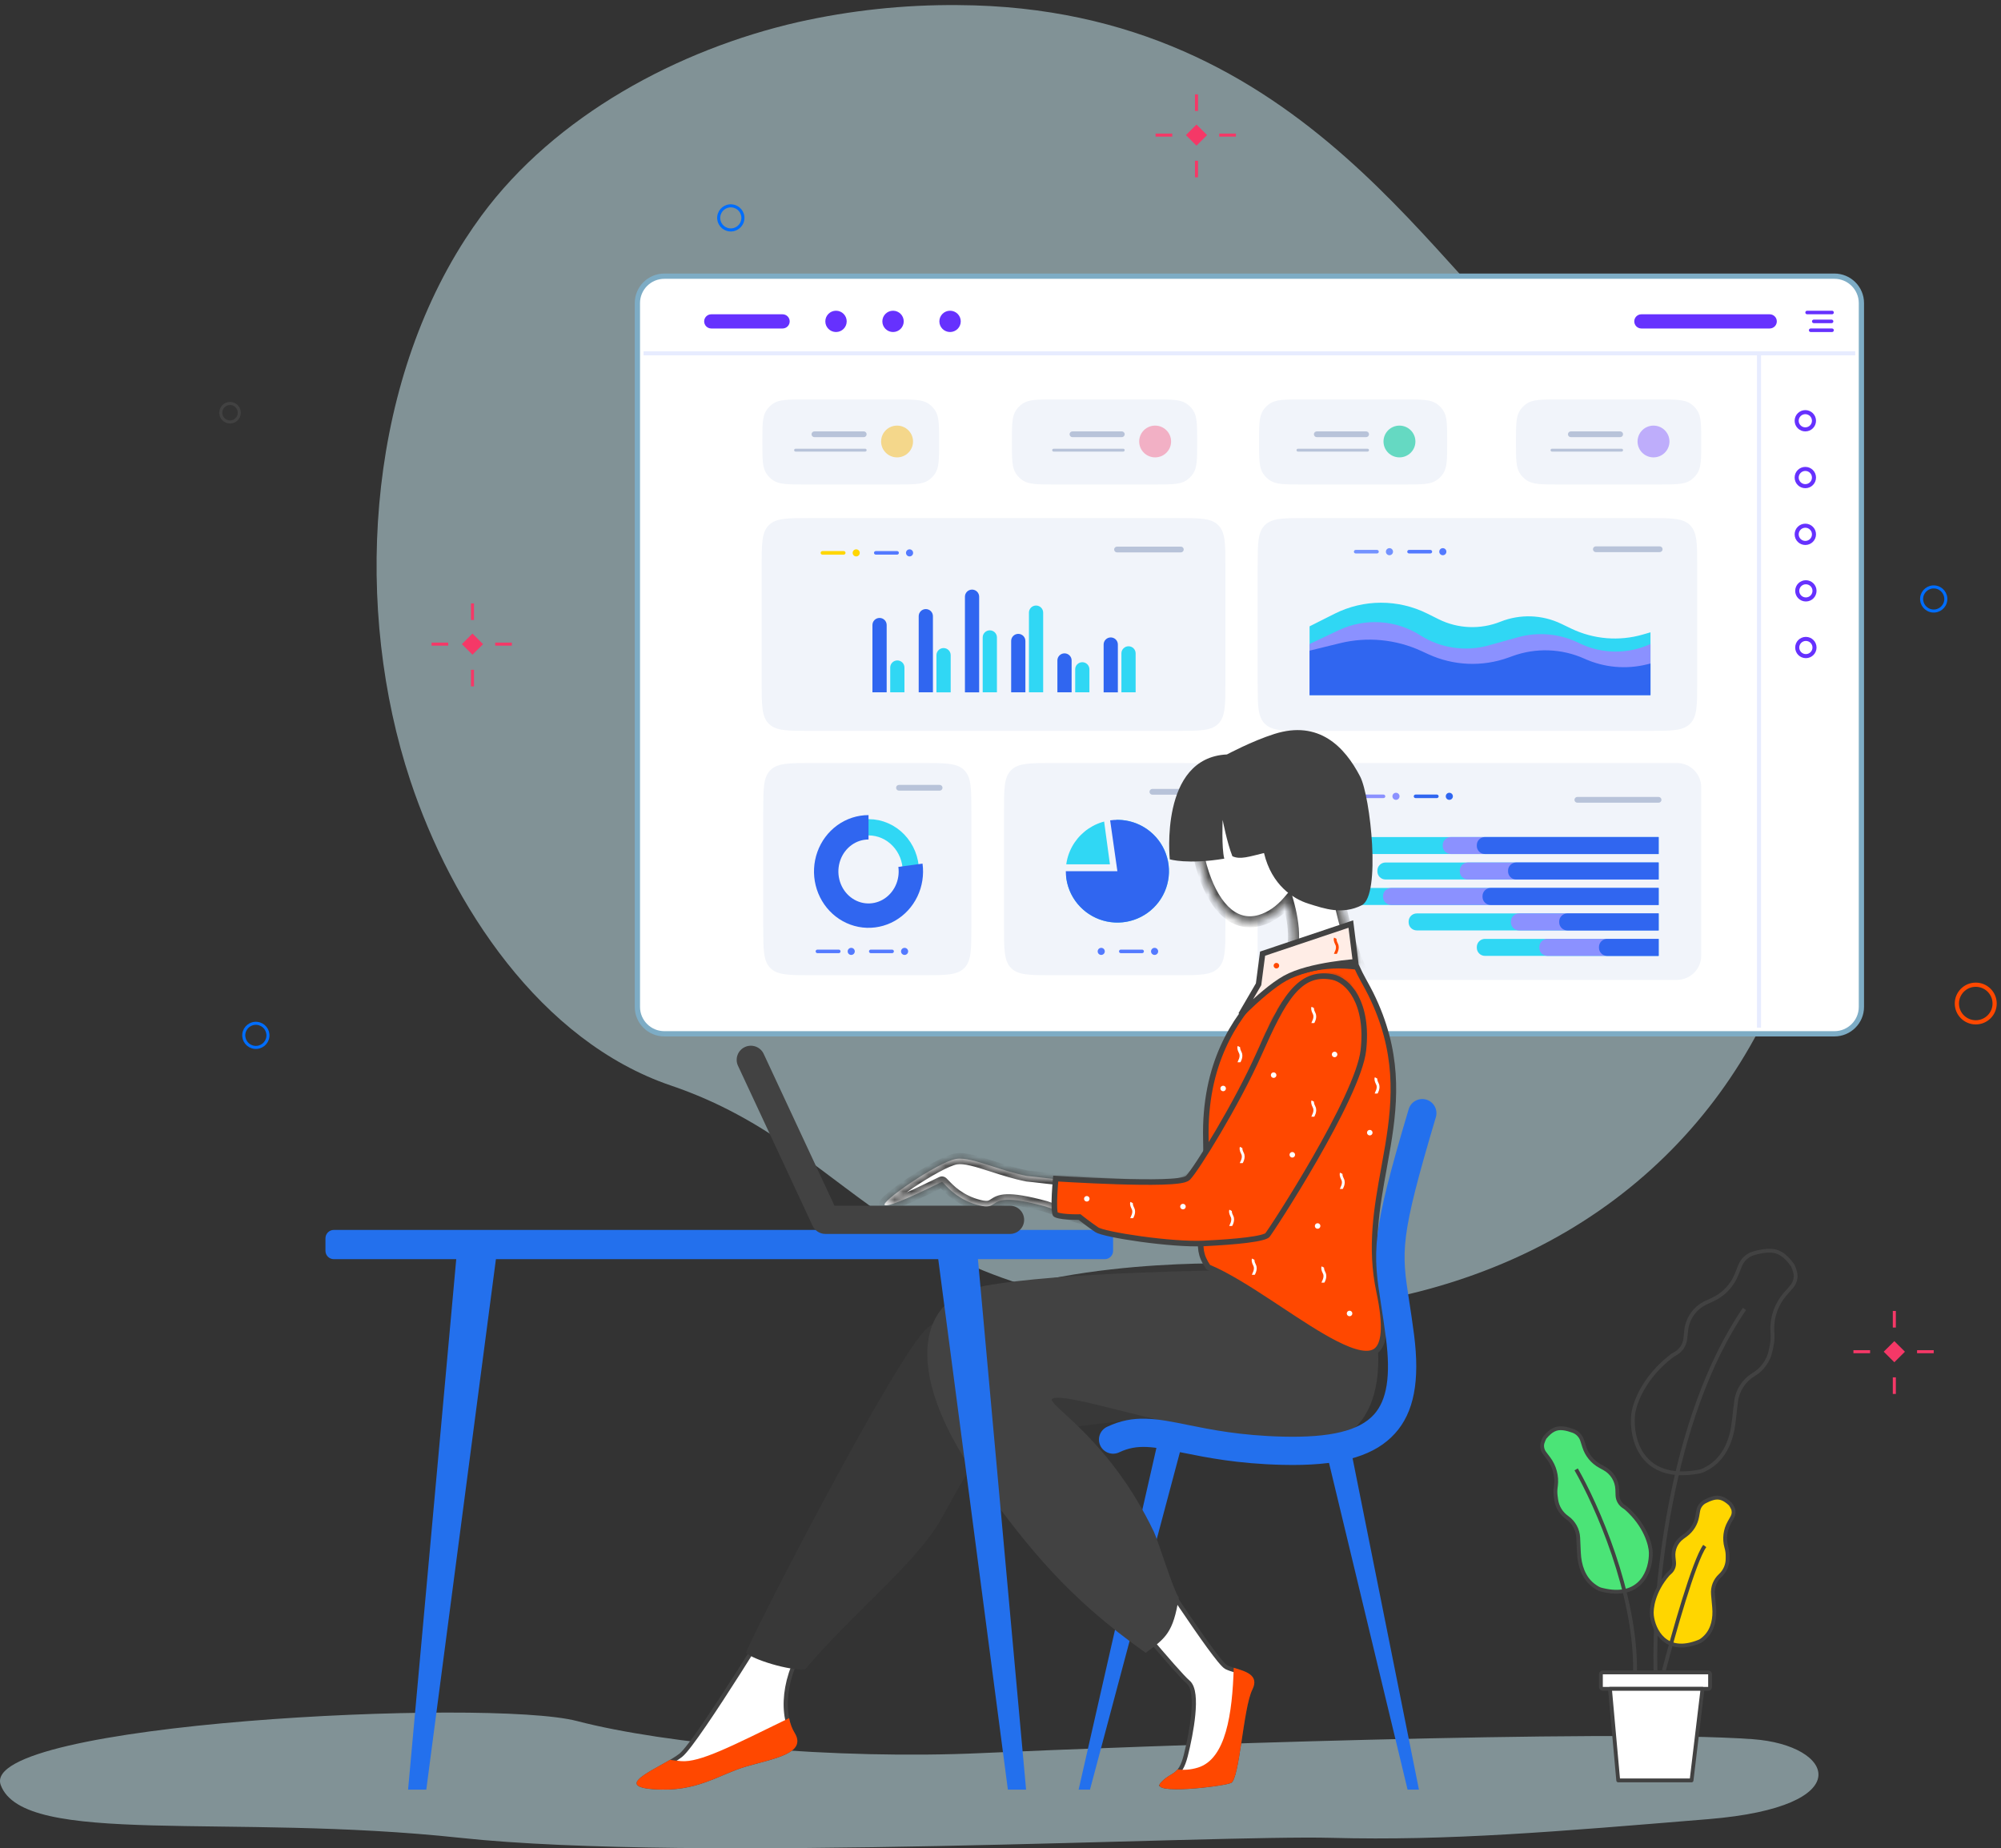 <svg width="236" height="218" viewBox="0 0 236 218" fill="none" xmlns="http://www.w3.org/2000/svg">
<rect x="0" y="0" width="236" height="218" fill="#333333" stroke="none"/>
<g clip-path="url(#clip0_2502_26369)">
<path opacity="0.5" d="M48.386 92.043C53.246 106.717 63.718 122.799 79.133 128.038C102.42 135.949 104.499 154.992 146.765 154.841C152.935 154.851 159.089 154.193 165.116 152.878C168.063 152.225 170.966 151.387 173.806 150.366C198.844 141.371 212.551 119.979 214.514 97.119C217.094 67.055 196.548 51.885 183.172 42.94C169.796 33.995 154.521 0.798 112.969 0.601C106.626 0.547 100.298 1.221 94.11 2.61C80.002 5.839 65.483 13.614 56.762 25.466C56.111 26.356 55.483 27.267 54.878 28.2C43.101 46.438 41.757 72.035 48.386 92.043Z" fill="#D1F2FA"/>
<path d="M216.349 32.574C218.109 32.574 219.536 33.995 219.536 35.748V118.763C219.536 120.515 218.109 121.936 216.349 121.936H78.36C76.6 121.936 75.174 120.515 75.174 118.763V35.748C75.174 33.995 76.6 32.574 78.36 32.574H216.349Z" fill="white" stroke="#7DACC5" stroke-width="0.62"/>
<path d="M211.967 69.691C211.967 69.13 212.423 68.676 212.986 68.676C213.549 68.676 214.005 69.13 214.005 69.691C214.005 70.251 213.549 70.705 212.986 70.705C212.423 70.705 211.967 70.251 211.967 69.691Z" fill="white" stroke="#6631FE" stroke-width="0.479"/>
<path d="M211.967 76.374C211.967 75.814 212.423 75.359 212.986 75.359C213.549 75.359 214.005 75.814 214.005 76.374C214.005 76.934 213.549 77.389 212.986 77.389C212.423 77.389 211.967 76.934 211.967 76.374Z" fill="white" stroke="#6631FE" stroke-width="0.479"/>
<path d="M156.872 112.741L156.872 99.371L188.964 99.371L188.964 112.741L156.872 112.741Z" fill="white"/>
<path d="M133.59 111.906L133.59 99.789L146.804 99.789L146.804 111.906L133.59 111.906Z" fill="white"/>
<path d="M111.775 84.329L111.775 70.959L143.868 70.959L143.868 84.329L111.775 84.329Z" fill="white"/>
<path d="M174.701 110.234C174.238 110.234 173.862 110.609 173.862 111.07C173.862 111.532 174.238 111.906 174.701 111.906H188.964V110.234H174.701Z" fill="#2E5CFF"/>
<path d="M179.733 110.234C179.27 110.234 178.895 110.609 178.895 111.07C178.895 111.532 179.27 111.906 179.733 111.906H188.962V110.234H179.733Z" fill="#FFD600"/>
<path d="M184.77 110.234C184.306 110.234 183.931 110.609 183.931 111.07C183.931 111.532 184.306 111.906 184.77 111.906H188.965V110.234H184.77Z" fill="#FF4800"/>
<path d="M168.828 107.727C168.364 107.727 167.988 108.1 167.988 108.562C167.988 109.024 168.364 109.397 168.828 109.397H188.964V107.727H168.828Z" fill="#2E5CFF"/>
<path d="M177.636 107.727C177.173 107.727 176.797 108.1 176.797 108.562C176.797 109.024 177.173 109.397 177.636 109.397H188.963V107.727H177.636Z" fill="#FFD600"/>
<path d="M181.413 107.727C180.95 107.727 180.574 108.1 180.574 108.562C180.574 109.024 180.95 109.397 181.413 109.397H188.964V107.727H181.413Z" fill="#FF4800"/>
<path d="M163.375 105.221C162.912 105.221 162.536 105.595 162.536 106.057C162.536 106.518 162.912 106.892 163.375 106.892H188.965V105.221H163.375Z" fill="#2E5CFF"/>
<path d="M166.94 105.221C166.477 105.221 166.102 105.595 166.102 106.057C166.102 106.518 166.477 106.892 166.94 106.892H188.964V105.221H166.94Z" fill="#FFD600"/>
<path d="M175.12 105.221C174.657 105.221 174.281 105.595 174.281 106.057C174.281 106.518 174.657 106.892 175.12 106.892H188.964V105.221H175.12Z" fill="#FF4800"/>
<path d="M166.31 102.715C165.846 102.715 165.471 103.089 165.471 103.55C165.471 104.012 165.846 104.386 166.31 104.386H188.962V102.715H166.31Z" fill="#2E5CFF"/>
<path d="M173.023 102.715C172.56 102.715 172.185 103.089 172.185 103.55C172.185 104.012 172.56 104.386 173.023 104.386H188.964V102.715H173.023Z" fill="#FFD600"/>
<path d="M177.009 102.715C176.545 102.715 176.17 103.089 176.17 103.55C176.17 104.012 176.545 104.386 177.009 104.386H188.965V102.715H177.009Z" fill="#FF4800"/>
<path d="M160.855 100.207C160.392 100.207 160.017 100.581 160.017 101.042C160.017 101.504 160.392 101.879 160.855 101.879H188.962V100.207H160.855Z" fill="#2E5CFF"/>
<path d="M171.764 100.207C171.3 100.207 170.925 100.581 170.925 101.042C170.925 101.504 171.3 101.879 171.764 101.879H188.964V100.207H171.764Z" fill="#FFD600"/>
<path d="M174.492 100.207C174.028 100.207 173.652 100.581 173.652 101.042C173.652 101.504 174.028 101.879 174.492 101.879H188.964V100.207H174.492Z" fill="#FF4800"/>
<path d="M213.132 36.65H216.074C216.19 36.65 216.284 36.744 216.284 36.86C216.284 36.975 216.19 37.069 216.074 37.069H213.132C213.016 37.069 212.922 36.975 212.922 36.86C212.922 36.744 213.016 36.65 213.132 36.65Z" fill="#6631FE"/>
<path d="M216.229 37.907C216.229 37.791 216.135 37.697 216.019 37.697H213.917C213.801 37.697 213.707 37.791 213.707 37.907C213.707 38.022 213.801 38.116 213.917 38.116H216.019C216.135 38.116 216.229 38.022 216.229 37.907Z" fill="#6631FE"/>
<path d="M213.552 38.744H216.074C216.19 38.744 216.284 38.838 216.284 38.953C216.284 39.069 216.19 39.163 216.074 39.163H213.552C213.436 39.163 213.342 39.069 213.342 38.953C213.342 38.838 213.436 38.744 213.552 38.744Z" fill="#6631FE"/>
<path d="M193.587 37.07H208.718C209.182 37.07 209.559 37.445 209.559 37.907V37.907C209.559 38.37 209.182 38.745 208.718 38.745H193.587C193.123 38.745 192.747 38.37 192.747 37.907C192.747 37.445 193.123 37.07 193.587 37.07Z" fill="#6631FE"/>
<path d="M110.79 37.906C110.79 37.213 111.354 36.65 112.051 36.65C112.747 36.65 113.312 37.213 113.312 37.906C113.312 38.6 112.747 39.162 112.051 39.162C111.354 39.162 110.79 38.6 110.79 37.906Z" fill="#6631FE"/>
<path d="M212.922 48.611H212.922C213.486 48.611 213.943 49.067 213.943 49.628V49.628C213.943 50.19 213.486 50.645 212.922 50.645H212.922C212.358 50.645 211.901 50.19 211.901 49.628V49.628C211.901 49.067 212.358 48.611 212.922 48.611Z" fill="white" stroke="#6631FE" stroke-width="0.479"/>
<path d="M212.922 55.309H212.922C213.486 55.309 213.943 55.764 213.943 56.326V56.326C213.943 56.887 213.486 57.343 212.922 57.343H212.922C212.358 57.343 211.901 56.887 211.901 56.326V56.326C211.901 55.764 212.358 55.309 212.922 55.309Z" fill="white" stroke="#6631FE" stroke-width="0.479"/>
<path d="M212.922 62.006H212.922C213.486 62.006 213.943 62.461 213.943 63.023V63.023C213.943 63.585 213.486 64.04 212.922 64.04H212.922C212.358 64.04 211.901 63.585 211.901 63.023V63.023C211.901 62.461 212.358 62.006 212.922 62.006Z" fill="white" stroke="#6631FE" stroke-width="0.479"/>
<path d="M104.065 37.906C104.065 37.213 104.63 36.65 105.326 36.65C106.022 36.65 106.587 37.213 106.587 37.906C106.587 38.6 106.022 39.162 105.326 39.162C104.63 39.162 104.065 38.6 104.065 37.906Z" fill="#6631FE"/>
<path d="M97.34 37.906C97.34 37.213 97.904 36.65 98.6 36.65C99.297 36.65 99.861 37.213 99.861 37.906C99.861 38.6 99.297 39.162 98.6 39.162C97.904 39.162 97.34 38.6 97.34 37.906Z" fill="#6631FE"/>
<path d="M83.89 37.07H92.296C92.76 37.07 93.137 37.445 93.137 37.907V37.907C93.137 38.37 92.76 38.745 92.296 38.745H83.89C83.426 38.745 83.05 38.37 83.05 37.907C83.05 37.445 83.426 37.07 83.89 37.07Z" fill="#6631FE"/>
<path d="M152.399 110.745L152.399 97.35L184.342 97.35L184.342 110.745L152.399 110.745Z" fill="white"/>
<path d="M200.171 66.833C200.171 64.132 200.171 62.782 199.328 61.943C198.486 61.103 197.13 61.103 194.418 61.103H154.085C151.373 61.103 150.017 61.103 149.175 61.943C148.332 62.782 148.332 64.132 148.332 66.833V80.479C148.332 83.179 148.332 84.53 149.175 85.369C150.017 86.208 151.373 86.208 154.085 86.208H194.418C197.13 86.208 198.486 86.208 199.328 85.369C200.171 84.53 200.171 83.179 200.171 80.479V66.833Z" fill="#F1F4FA"/>
<path d="M188.219 64.441H195.744C195.933 64.441 196.086 64.594 196.086 64.782V64.782C196.086 64.97 195.933 65.123 195.744 65.123H188.219C188.03 65.123 187.877 64.97 187.877 64.782C187.877 64.594 188.03 64.441 188.219 64.441Z" fill="#B8C3D9"/>
<path d="M194.659 74.581V81.989H154.453V73.875L157.394 72.394C160.834 70.662 164.894 70.655 168.341 72.373L169.664 73.032C171.939 74.166 174.594 74.275 176.956 73.332C179.278 72.404 181.884 72.493 184.136 73.576L185.306 74.138C187.944 75.407 190.96 75.656 193.772 74.839L194.659 74.581Z" fill="#30D7F4"/>
<path d="M194.659 75.959V81.988H154.453V75.959L157.876 74.338C160.978 72.87 164.621 73.095 167.516 74.936C169.905 76.456 172.832 76.889 175.562 76.129L179.011 75.168C181.39 74.504 183.929 74.733 186.149 75.808L186.289 75.876C188.926 77.153 191.998 77.183 194.659 75.959Z" fill="#8B91FF"/>
<path d="M194.659 78.26V81.989H154.453V76.745L158.024 75.868C161.241 75.078 164.632 75.402 167.639 76.787L168.449 77.16C171.434 78.536 174.845 78.676 177.934 77.55L178.389 77.385C181.154 76.377 184.205 76.49 186.887 77.699C189.197 78.741 191.794 78.975 194.253 78.361L194.659 78.26Z" fill="#3066F0"/>
<path d="M168.699 65.279L166.182 65.279C166.067 65.279 165.973 65.186 165.973 65.07L165.973 65.07C165.973 64.955 166.067 64.862 166.182 64.862L168.699 64.862C168.815 64.862 168.909 64.955 168.909 65.07C168.909 65.186 168.815 65.279 168.699 65.279Z" fill="#547AFF"/>
<path d="M162.406 65.279L159.889 65.279C159.774 65.279 159.68 65.186 159.68 65.07L159.68 65.07C159.68 64.955 159.774 64.862 159.889 64.862L162.406 64.862C162.522 64.862 162.616 64.955 162.616 65.07C162.616 65.186 162.522 65.279 162.406 65.279Z" fill="#7392FF"/>
<path d="M156.114 65.279L153.597 65.279C153.482 65.279 153.388 65.186 153.388 65.07L153.388 65.07C153.388 64.955 153.482 64.862 153.597 64.862L156.114 64.862C156.23 64.862 156.324 64.955 156.324 65.07C156.324 65.186 156.23 65.279 156.114 65.279Z" fill="#F1F4FA"/>
<path d="M170.588 65.07C170.588 65.301 170.4 65.488 170.169 65.488C169.937 65.488 169.749 65.301 169.749 65.07C169.749 64.84 169.937 64.653 170.169 64.653C170.4 64.653 170.588 64.84 170.588 65.07Z" fill="#547AFF"/>
<path d="M164.294 65.07C164.294 65.301 164.106 65.488 163.875 65.488C163.643 65.488 163.455 65.301 163.455 65.07C163.455 64.84 163.643 64.653 163.875 64.653C164.106 64.653 164.294 64.84 164.294 65.07Z" fill="#7392FF"/>
<path d="M158.001 65.07C158.001 65.301 157.813 65.488 157.582 65.488C157.35 65.488 157.162 65.301 157.162 65.07C157.162 64.84 157.35 64.653 157.582 64.653C157.813 64.653 158.001 64.84 158.001 65.07Z" fill="#F1F4FA"/>
<path d="M200.647 52.129C200.647 50.117 200.647 49.111 200.162 48.388C199.952 48.076 199.682 47.807 199.368 47.598C198.642 47.115 197.632 47.115 195.612 47.115H183.828C181.808 47.115 180.798 47.115 180.072 47.598C179.758 47.807 179.488 48.076 179.279 48.388C178.794 49.111 178.794 50.117 178.794 52.129C178.794 54.141 178.794 55.147 179.279 55.87C179.488 56.182 179.758 56.451 180.072 56.66C180.798 57.143 181.808 57.143 183.828 57.143H195.612C197.632 57.143 198.642 57.143 199.368 56.66C199.682 56.451 199.952 56.182 200.162 55.87C200.647 55.147 200.647 54.141 200.647 52.129Z" fill="#F1F4FA"/>
<path d="M193.135 52.074C193.135 53.108 193.977 53.947 195.016 53.947C196.055 53.947 196.897 53.108 196.897 52.074C196.897 51.039 196.055 50.2 195.016 50.2C193.977 50.2 193.135 51.039 193.135 52.074Z" fill="#6631FE" fill-opacity="0.36"/>
<path d="M185.267 50.881H191.082C191.271 50.881 191.424 51.033 191.424 51.221V51.221C191.424 51.41 191.271 51.562 191.082 51.562H185.267C185.078 51.562 184.925 51.41 184.925 51.221C184.925 51.033 185.078 50.881 185.267 50.881Z" fill="#B8C3D9"/>
<path d="M183.043 52.926H191.253C191.347 52.926 191.424 53.002 191.424 53.095C191.424 53.189 191.347 53.265 191.253 53.265H183.043C182.949 53.265 182.872 53.189 182.872 53.095C182.872 53.002 182.949 52.926 183.043 52.926Z" fill="#B8C3D9"/>
<path d="M170.683 52.129C170.683 50.117 170.683 49.111 170.198 48.388C169.989 48.076 169.719 47.807 169.405 47.598C168.68 47.115 167.67 47.115 165.65 47.115H153.53C151.51 47.115 150.5 47.115 149.774 47.598C149.46 47.807 149.191 48.076 148.981 48.388C148.496 49.111 148.496 50.117 148.496 52.129C148.496 54.141 148.496 55.147 148.981 55.87C149.191 56.182 149.46 56.451 149.774 56.66C150.5 57.143 151.51 57.143 153.53 57.143H165.65C167.67 57.143 168.68 57.143 169.405 56.66C169.719 56.451 169.989 56.182 170.198 55.87C170.683 55.147 170.683 54.141 170.683 52.129Z" fill="#F1F4FA"/>
<path d="M163.172 52.074C163.172 53.108 164.014 53.947 165.053 53.947C166.092 53.947 166.935 53.108 166.935 52.074C166.935 51.039 166.092 50.2 165.053 50.2C164.014 50.2 163.172 51.039 163.172 52.074Z" fill="#00C69A" fill-opacity="0.58"/>
<path d="M155.305 50.881H161.12C161.309 50.881 161.462 51.033 161.462 51.221V51.221C161.462 51.41 161.309 51.562 161.12 51.562H155.305C155.116 51.562 154.963 51.41 154.963 51.221C154.963 51.033 155.116 50.881 155.305 50.881Z" fill="#B8C3D9"/>
<path d="M153.081 52.926H161.291C161.385 52.926 161.462 53.002 161.462 53.095C161.462 53.189 161.385 53.265 161.291 53.265H153.081C152.987 53.265 152.91 53.189 152.91 53.095C152.91 53.002 152.987 52.926 153.081 52.926Z" fill="#B8C3D9"/>
<path d="M141.197 52.129C141.197 50.117 141.197 49.111 140.712 48.388C140.502 48.076 140.233 47.807 139.919 47.598C139.193 47.115 138.183 47.115 136.163 47.115H124.379C122.358 47.115 121.348 47.115 120.623 47.598C120.309 47.807 120.039 48.076 119.83 48.388C119.345 49.111 119.345 50.117 119.345 52.129C119.345 54.141 119.345 55.147 119.83 55.87C120.039 56.182 120.309 56.451 120.623 56.66C121.348 57.143 122.358 57.143 124.379 57.143H136.163C138.183 57.143 139.193 57.143 139.919 56.66C140.233 56.451 140.502 56.182 140.712 55.87C141.197 55.147 141.197 54.141 141.197 52.129Z" fill="#F1F4FA"/>
<path d="M134.357 52.074C134.357 53.108 135.199 53.947 136.238 53.947C137.277 53.947 138.119 53.108 138.119 52.074C138.119 51.039 137.277 50.2 136.238 50.2C135.199 50.2 134.357 51.039 134.357 52.074Z" fill="#F53867" fill-opacity="0.36"/>
<path d="M126.488 50.881H132.303C132.492 50.881 132.646 51.033 132.646 51.221V51.221C132.646 51.41 132.492 51.562 132.303 51.562H126.488C126.3 51.562 126.146 51.41 126.146 51.221C126.146 51.033 126.3 50.881 126.488 50.881Z" fill="#B8C3D9"/>
<path d="M124.265 52.926H132.474C132.569 52.926 132.646 53.002 132.646 53.095C132.646 53.189 132.569 53.265 132.474 53.265H124.265C124.171 53.265 124.094 53.189 124.094 53.095C124.094 53.002 124.171 52.926 124.265 52.926Z" fill="#B8C3D9"/>
<path d="M110.761 52.129C110.761 50.117 110.761 49.111 110.276 48.388C110.066 48.076 109.797 47.807 109.483 47.598C108.757 47.115 107.747 47.115 105.727 47.115H94.948C92.928 47.115 91.918 47.115 91.192 47.598C90.878 47.807 90.609 48.076 90.399 48.388C89.914 49.111 89.914 50.117 89.914 52.129C89.914 54.141 89.914 55.147 90.399 55.87C90.609 56.182 90.878 56.451 91.192 56.66C91.918 57.143 92.928 57.143 94.948 57.143H105.727C107.747 57.143 108.757 57.143 109.483 56.66C109.797 56.451 110.066 56.182 110.276 55.87C110.761 55.147 110.761 54.141 110.761 52.129Z" fill="#F1F4FA"/>
<path d="M103.92 52.074C103.92 53.108 104.762 53.947 105.801 53.947C106.84 53.947 107.683 53.108 107.683 52.074C107.683 51.039 106.84 50.2 105.801 50.2C104.762 50.2 103.92 51.039 103.92 52.074Z" fill="#F5C545" fill-opacity="0.61"/>
<path d="M96.054 50.881H101.869C102.058 50.881 102.211 51.033 102.211 51.221V51.221C102.211 51.41 102.058 51.562 101.869 51.562H96.054C95.865 51.562 95.712 51.41 95.712 51.221C95.712 51.033 95.865 50.881 96.054 50.881Z" fill="#B8C3D9"/>
<path d="M93.831 52.926H102.04C102.134 52.926 102.211 53.002 102.211 53.095C102.211 53.189 102.134 53.265 102.04 53.265H93.831C93.736 53.265 93.659 53.189 93.659 53.095C93.659 53.002 93.736 52.926 93.831 52.926Z" fill="#B8C3D9"/>
<path d="M151.207 89.998H197.769C199.358 89.998 200.646 91.281 200.646 92.863V112.712C200.646 114.294 199.358 115.577 197.769 115.577H151.207C149.619 115.577 148.331 114.294 148.331 112.712V92.863C148.331 91.281 149.619 89.998 151.207 89.998Z" fill="#F1F4FA"/>
<path d="M186.035 93.998H195.613C195.802 93.998 195.955 94.151 195.955 94.339V94.339C195.955 94.527 195.802 94.679 195.613 94.679H186.035C185.847 94.679 185.693 94.527 185.693 94.339C185.693 94.151 185.847 93.998 186.035 93.998Z" fill="#B8C3D9"/>
<path d="M169.466 94.135L166.949 94.135C166.833 94.135 166.739 94.041 166.739 93.926L166.739 93.926C166.739 93.811 166.833 93.717 166.949 93.717L169.466 93.717C169.582 93.717 169.676 93.811 169.676 93.926C169.676 94.041 169.582 94.135 169.466 94.135Z" fill="#3066F0"/>
<path d="M163.173 94.135L160.656 94.135C160.54 94.135 160.446 94.041 160.446 93.926L160.446 93.926C160.446 93.811 160.54 93.717 160.656 93.717L163.173 93.717C163.289 93.717 163.383 93.811 163.383 93.926C163.383 94.041 163.289 94.135 163.173 94.135Z" fill="#8B91FF"/>
<path d="M156.879 94.135L154.362 94.135C154.246 94.135 154.152 94.041 154.152 93.926L154.152 93.926C154.152 93.811 154.246 93.717 154.362 93.717L156.879 93.717C156.995 93.717 157.089 93.811 157.089 93.926C157.089 94.041 156.995 94.135 156.879 94.135Z" fill="#30D7F4"/>
<path d="M171.355 93.924C171.355 94.155 171.167 94.342 170.935 94.342C170.703 94.342 170.516 94.155 170.516 93.924C170.516 93.693 170.703 93.506 170.935 93.506C171.167 93.506 171.355 93.693 171.355 93.924Z" fill="#3066F0"/>
<path d="M165.062 93.924C165.062 94.155 164.874 94.342 164.642 94.342C164.41 94.342 164.223 94.155 164.223 93.924C164.223 93.693 164.41 93.506 164.642 93.506C164.874 93.506 165.062 93.693 165.062 93.924Z" fill="#8B91FF"/>
<path d="M158.768 93.924C158.768 94.155 158.58 94.342 158.348 94.342C158.117 94.342 157.929 94.155 157.929 93.924C157.929 93.693 158.117 93.506 158.348 93.506C158.58 93.506 158.768 93.693 158.768 93.924Z" fill="#30D7F4"/>
<path d="M175.135 110.742C174.606 110.742 174.177 111.17 174.177 111.697V111.79C174.177 112.317 174.606 112.744 175.135 112.744H195.62V110.742H175.135Z" fill="#30D7F4"/>
<path d="M182.506 110.742C181.976 110.742 181.547 111.17 181.547 111.697V111.79C181.547 112.317 181.976 112.744 182.506 112.744H195.619V110.742H182.506Z" fill="#8B91FF"/>
<path d="M189.544 110.742C189.014 110.742 188.585 111.17 188.585 111.697V111.79C188.585 112.317 189.014 112.744 189.544 112.744H195.621V110.742H189.544Z" fill="#3066F0"/>
<path d="M167.093 107.738C166.564 107.738 166.135 108.166 166.135 108.693V108.786C166.135 109.313 166.564 109.74 167.093 109.74H195.619V107.738H167.093Z" fill="#30D7F4"/>
<path d="M179.157 107.738C178.627 107.738 178.197 108.166 178.197 108.693V108.786C178.197 109.313 178.627 109.74 179.157 109.74H195.62V107.738H179.157Z" fill="#8B91FF"/>
<path d="M184.853 107.738C184.324 107.738 183.895 108.166 183.895 108.693V108.786C183.895 109.313 184.324 109.74 184.853 109.74H195.621V107.738H184.853Z" fill="#3066F0"/>
<path d="M159.388 104.736C158.859 104.736 158.43 105.164 158.43 105.692V105.784C158.43 106.311 158.859 106.739 159.388 106.739H195.62V104.736H159.388Z" fill="#30D7F4"/>
<path d="M164.078 104.736C163.548 104.736 163.119 105.164 163.119 105.692V105.784C163.119 106.311 163.548 106.739 164.078 106.739H195.619V104.736H164.078Z" fill="#8B91FF"/>
<path d="M175.807 104.736C175.278 104.736 174.849 105.164 174.849 105.692V105.784C174.849 106.311 175.278 106.739 175.807 106.739H195.622V104.736H175.807Z" fill="#3066F0"/>
<path d="M163.409 101.732C162.879 101.732 162.45 102.16 162.45 102.687V102.78C162.45 103.307 162.879 103.735 163.409 103.735H195.62V101.732H163.409Z" fill="#30D7F4"/>
<path d="M173.127 101.732C172.597 101.732 172.168 102.16 172.168 102.687V102.78C172.168 103.307 172.597 103.735 173.127 103.735H195.621V101.732H173.127Z" fill="#8B91FF"/>
<path d="M178.821 101.732C178.292 101.732 177.862 102.16 177.862 102.687V102.78C177.862 103.307 178.292 103.735 178.821 103.735H195.62V101.732H178.821Z" fill="#3066F0"/>
<path d="M156.037 98.728C155.507 98.728 155.078 99.156 155.078 99.683V99.775C155.078 100.303 155.507 100.731 156.037 100.731H195.619V98.728H156.037Z" fill="#30D7F4"/>
<path d="M171.114 98.728C170.584 98.728 170.155 99.156 170.155 99.683V99.775C170.155 100.303 170.584 100.731 171.114 100.731H195.619V98.728H171.114Z" fill="#8B91FF"/>
<path d="M175.135 98.728C174.605 98.728 174.176 99.156 174.176 99.683V99.775C174.176 100.303 174.605 100.731 175.135 100.731H195.619V98.728H175.135Z" fill="#3066F0"/>
<path d="M144.526 66.833C144.526 64.132 144.526 62.782 143.683 61.943C142.841 61.103 141.485 61.103 138.772 61.103H95.586C92.874 61.103 91.518 61.103 90.675 61.943C89.833 62.782 89.833 64.132 89.833 66.833V80.479C89.833 83.179 89.833 84.53 90.675 85.369C91.518 86.208 92.874 86.208 95.586 86.208H138.772C141.485 86.208 142.841 86.208 143.683 85.369C144.526 84.53 144.526 83.179 144.526 80.479V66.833Z" fill="#F1F4FA"/>
<path d="M131.744 64.473H139.269C139.458 64.473 139.611 64.625 139.611 64.813V64.813C139.611 65.001 139.458 65.154 139.269 65.154H131.744C131.555 65.154 131.402 65.001 131.402 64.813C131.402 64.625 131.555 64.473 131.744 64.473Z" fill="#B8C3D9"/>
<path d="M105.806 65.418L103.289 65.418C103.173 65.418 103.079 65.324 103.079 65.209L103.079 65.209C103.079 65.094 103.173 65 103.289 65L105.806 65C105.922 65 106.016 65.094 106.016 65.209C106.016 65.324 105.922 65.418 105.806 65.418Z" fill="#547AFF"/>
<path d="M99.513 65.418L96.996 65.418C96.88 65.418 96.786 65.324 96.786 65.209L96.786 65.209C96.786 65.094 96.88 65 96.996 65L99.513 65C99.629 65 99.723 65.094 99.723 65.209C99.723 65.324 99.629 65.418 99.513 65.418Z" fill="#FFD600"/>
<path d="M107.694 65.211C107.694 65.442 107.506 65.629 107.274 65.629C107.042 65.629 106.854 65.442 106.854 65.211C106.854 64.98 107.042 64.793 107.274 64.793C107.506 64.793 107.694 64.98 107.694 65.211Z" fill="#547AFF"/>
<path d="M101.401 65.211C101.401 65.442 101.213 65.629 100.981 65.629C100.749 65.629 100.562 65.442 100.562 65.211C100.562 64.98 100.749 64.793 100.981 64.793C101.213 64.793 101.401 64.98 101.401 65.211Z" fill="#FFD600"/>
<path d="M133.938 77.062C133.938 76.6 133.563 76.227 133.1 76.227C132.636 76.227 132.261 76.6 132.261 77.062V81.658H133.938V77.062Z" fill="#30D7F4"/>
<path d="M128.486 78.943C128.486 78.481 128.111 78.107 127.647 78.107C127.184 78.107 126.809 78.481 126.809 78.943V81.659H128.486V78.943Z" fill="#30D7F4"/>
<path d="M123.032 72.257C123.032 71.796 122.656 71.422 122.193 71.422C121.73 71.422 121.354 71.796 121.354 72.257V81.658H123.032V72.257Z" fill="#30D7F4"/>
<path d="M117.579 75.183C117.579 74.722 117.203 74.348 116.739 74.348C116.276 74.348 115.9 74.722 115.9 75.183V81.659H117.579V75.183Z" fill="#30D7F4"/>
<path d="M112.125 77.273C112.125 76.811 111.75 76.438 111.286 76.438C110.823 76.438 110.447 76.811 110.447 77.273V81.66H112.125V77.273Z" fill="#30D7F4"/>
<path d="M106.671 78.734C106.671 78.272 106.295 77.898 105.832 77.898C105.369 77.898 104.993 78.272 104.993 78.734V81.659H106.671V78.734Z" fill="#30D7F4"/>
<path d="M131.841 76.019C131.841 75.558 131.465 75.184 131.002 75.184C130.538 75.184 130.163 75.558 130.163 76.019V81.66H131.841V76.019Z" fill="#3066F0"/>
<path d="M126.388 77.898C126.388 77.436 126.012 77.062 125.549 77.062C125.086 77.062 124.71 77.436 124.71 77.898V81.658H126.388V77.898Z" fill="#3066F0"/>
<path d="M120.935 75.599C120.935 75.138 120.559 74.764 120.096 74.764C119.632 74.764 119.257 75.138 119.257 75.599V81.657H120.935V75.599Z" fill="#3066F0"/>
<path d="M115.483 70.379C115.483 69.918 115.108 69.543 114.644 69.543C114.181 69.543 113.806 69.918 113.806 70.379V81.66H115.483V70.379Z" fill="#3066F0"/>
<path d="M110.03 72.676C110.03 72.214 109.654 71.84 109.191 71.84C108.728 71.84 108.352 72.214 108.352 72.676V81.659H110.03V72.676Z" fill="#3066F0"/>
<path d="M104.575 73.72C104.575 73.259 104.199 72.885 103.736 72.885C103.272 72.885 102.896 73.259 102.896 73.72V81.659H104.575V73.72Z" fill="#3066F0"/>
<path d="M144.526 95.728C144.526 93.027 144.526 91.676 143.683 90.837C142.841 89.998 141.485 89.998 138.773 89.998H124.166C121.454 89.998 120.098 89.998 119.256 90.837C118.413 91.676 118.413 93.027 118.413 95.728V109.297C118.413 111.997 118.413 113.348 119.256 114.187C120.098 115.026 121.454 115.026 124.166 115.026H138.773C141.485 115.026 142.841 115.026 143.683 114.187C144.526 113.348 144.526 111.997 144.526 109.297V95.728Z" fill="#F1F4FA"/>
<path d="M135.914 93.051H140.703C140.892 93.051 141.045 93.203 141.045 93.391V93.391C141.045 93.58 140.892 93.732 140.703 93.732H135.914C135.725 93.732 135.572 93.58 135.572 93.391C135.572 93.203 135.725 93.051 135.914 93.051Z" fill="#B8C3D9"/>
<path d="M134.704 112.424L132.187 112.424C132.071 112.424 131.978 112.33 131.978 112.215L131.978 112.215C131.978 112.1 132.071 112.006 132.187 112.006L134.704 112.006C134.82 112.006 134.914 112.1 134.914 112.215C134.914 112.33 134.82 112.424 134.704 112.424Z" fill="#547AFF"/>
<path d="M136.593 112.215C136.593 112.446 136.405 112.633 136.173 112.633C135.942 112.633 135.754 112.446 135.754 112.215C135.754 111.984 135.942 111.797 136.173 111.797C136.405 111.797 136.593 111.984 136.593 112.215Z" fill="#547AFF"/>
<path d="M130.3 112.215C130.3 112.446 130.112 112.633 129.88 112.633C129.649 112.633 129.461 112.446 129.461 112.215C129.461 111.984 129.649 111.797 129.88 111.797C130.112 111.797 130.3 111.984 130.3 112.215Z" fill="#547AFF"/>
<path d="M131.786 108.816C128.427 108.816 125.703 106.103 125.703 102.758C125.703 99.412 128.427 96.699 131.786 96.699C135.146 96.699 137.869 99.412 137.869 102.758C137.869 106.103 135.146 108.816 131.786 108.816Z" fill="#30D7F4"/>
<path d="M130.874 96.359L131.729 102.662C129.124 102.662 127.664 102.662 125.059 102.662" stroke="#F1F4FA" stroke-width="1.438" stroke-linecap="round" stroke-linejoin="round"/>
<path d="M125.703 102.757C125.703 103.992 126.082 105.197 126.788 106.212C127.495 107.226 128.496 108.001 129.657 108.433C130.819 108.865 132.085 108.933 133.286 108.629C134.487 108.324 135.566 107.661 136.379 106.729C137.192 105.797 137.699 104.64 137.833 103.412C137.967 102.184 137.721 100.946 137.128 99.861C136.536 98.777 135.625 97.899 134.517 97.345C133.409 96.79 132.158 96.586 130.931 96.759L131.786 102.757H125.703Z" fill="#3066F0"/>
<path d="M114.564 95.728C114.564 93.027 114.564 91.676 113.721 90.837C112.879 89.998 111.523 89.998 108.811 89.998H95.771C93.06 89.998 91.704 89.998 90.861 90.837C90.019 91.676 90.019 93.027 90.019 95.728V109.296C90.019 111.997 90.019 113.348 90.861 114.187C91.704 115.026 93.06 115.026 95.771 115.026H108.811C111.523 115.026 112.879 115.026 113.721 114.187C114.564 113.348 114.564 111.997 114.564 109.296V102.512V95.728Z" fill="#F1F4FA"/>
<path d="M106.029 92.576H110.818C111.007 92.576 111.16 92.729 111.16 92.917V92.917C111.16 93.105 111.007 93.257 110.818 93.257H106.029C105.84 93.257 105.687 93.105 105.687 92.917C105.687 92.729 105.84 92.576 106.029 92.576Z" fill="#B8C3D9"/>
<path d="M102.436 107.997C99.678 107.997 97.442 105.664 97.442 102.787C97.442 99.909 99.678 97.576 102.436 97.576C105.194 97.576 107.43 99.909 107.43 102.787C107.43 105.664 105.194 107.997 102.436 107.997Z" stroke="#30D7F4" stroke-width="1.918"/>
<path d="M102.435 97.578C101.417 97.578 100.424 97.903 99.588 98.508C98.752 99.113 98.113 99.971 97.757 100.966C97.401 101.96 97.345 103.045 97.596 104.074C97.847 105.103 98.393 106.027 99.162 106.723C99.93 107.419 100.884 107.854 101.895 107.968C102.907 108.083 103.928 107.873 104.822 107.365C105.716 106.857 106.44 106.077 106.897 105.128C107.354 104.18 107.522 103.108 107.379 102.056" stroke="#3066F0" stroke-width="2.876"/>
<path d="M105.217 112.424L102.7 112.424C102.584 112.424 102.49 112.33 102.49 112.215L102.49 112.215C102.49 112.1 102.584 112.006 102.7 112.006L105.217 112.006C105.333 112.006 105.427 112.1 105.427 112.215C105.427 112.33 105.333 112.424 105.217 112.424Z" fill="#547AFF"/>
<path d="M98.925 112.424L96.408 112.424C96.292 112.424 96.198 112.33 96.198 112.215L96.198 112.215C96.198 112.1 96.292 112.006 96.408 112.006L98.925 112.006C99.041 112.006 99.135 112.1 99.135 112.215C99.135 112.33 99.041 112.424 98.925 112.424Z" fill="#547AFF"/>
<path d="M107.107 112.215C107.107 112.446 106.919 112.633 106.687 112.633C106.455 112.633 106.268 112.446 106.268 112.215C106.268 111.984 106.455 111.797 106.687 111.797C106.919 111.797 107.107 111.984 107.107 112.215Z" fill="#547AFF"/>
<path d="M100.814 112.215C100.814 112.446 100.626 112.633 100.394 112.633C100.162 112.633 99.975 112.446 99.975 112.215C99.975 111.984 100.162 111.797 100.394 111.797C100.626 111.797 100.814 111.984 100.814 112.215Z" fill="#547AFF"/>
<path d="M218.806 41.674H75.904" stroke="#E7ECFF" stroke-width="0.479"/>
<path d="M207.458 41.674V121.209" stroke="#E7ECFF" stroke-width="0.479"/>
<path d="M26.039 48.679C26.039 49.283 26.528 49.771 27.13 49.771C27.732 49.771 28.221 49.283 28.221 48.679C28.221 48.076 27.732 47.588 27.13 47.588C26.528 47.588 26.039 48.076 26.039 48.679Z" stroke="#424242" stroke-width="0.36"/>
<path d="M141.115 14.69L142.366 15.935L141.115 17.181L139.864 15.935L141.115 14.69Z" fill="#F53867"/>
<path d="M138.257 15.935H136.291" stroke="#F53867" stroke-width="0.36"/>
<path d="M145.762 15.935H143.796" stroke="#F53867" stroke-width="0.36"/>
<path d="M141.115 18.959V20.917" stroke="#F53867" stroke-width="0.36"/>
<path d="M141.115 11.129V13.087" stroke="#F53867" stroke-width="0.36"/>
<path d="M86.035 27.113C85.251 27.027 84.686 26.325 84.772 25.544C84.859 24.763 85.564 24.2 86.348 24.286C87.132 24.372 87.698 25.074 87.611 25.855C87.525 26.636 86.82 27.199 86.035 27.113Z" stroke="#006DFB" stroke-width="0.36"/>
<path d="M30.02 123.533C29.236 123.447 28.67 122.745 28.757 121.964C28.843 121.183 29.548 120.62 30.332 120.706C31.116 120.792 31.682 121.494 31.596 122.275C31.509 123.056 30.804 123.619 30.02 123.533Z" stroke="#006DFB" stroke-width="0.36"/>
<path d="M227.909 72.063C227.125 71.977 226.559 71.274 226.645 70.493C226.732 69.712 227.437 69.149 228.221 69.235C229.005 69.321 229.571 70.024 229.484 70.804C229.398 71.585 228.693 72.149 227.909 72.063Z" stroke="#006DFB" stroke-width="0.36"/>
<path d="M55.724 74.729L56.975 75.975L55.724 77.22L54.473 75.975L55.724 74.729Z" fill="#F53867"/>
<path d="M52.864 75.975H50.898" stroke="#F53867" stroke-width="0.36"/>
<path d="M60.369 75.975H58.403" stroke="#F53867" stroke-width="0.36"/>
<path d="M55.724 79V80.958" stroke="#F53867" stroke-width="0.36"/>
<path d="M55.724 71.168V73.126" stroke="#F53867" stroke-width="0.36"/>
<path d="M223.42 158.186L224.671 159.432L223.42 160.677L222.169 159.432L223.42 158.186Z" fill="#F53867"/>
<path d="M220.56 159.432H218.595" stroke="#F53867" stroke-width="0.36"/>
<path d="M228.065 159.432H226.1" stroke="#F53867" stroke-width="0.36"/>
<path d="M223.419 162.457V164.415" stroke="#F53867" stroke-width="0.36"/>
<path d="M223.419 154.625V156.583" stroke="#F53867" stroke-width="0.36"/>
<path opacity="0.5" d="M206.715 205.134C190 203.925 133.14 205.974 115.847 206.772C98.554 207.57 78.481 205.718 68.054 202.995C57.627 200.271 -2.645 203.227 0.09 210.55C2.825 217.874 26.944 213.827 54.295 216.771C81.647 219.714 143.16 216.403 157.035 216.771C170.91 217.138 183.634 216.034 201.515 214.563C219.396 213.092 216.404 205.835 206.715 205.134Z" fill="#D1F2FA"/>
<path d="M130.292 148.519H39.374C38.828 148.519 38.385 148.078 38.385 147.533V146.055C38.385 145.51 38.828 145.068 39.374 145.068H130.292C130.838 145.068 131.281 145.51 131.281 146.055V147.533C131.281 148.078 130.838 148.519 130.292 148.519Z" fill="#2370ED"/>
<path d="M145.094 210.072C144.995 210.114 144.775 210.172 144.445 210.239C144.122 210.303 143.713 210.371 143.252 210.437C142.331 210.568 141.208 210.687 140.158 210.75C139.103 210.812 138.14 210.814 137.527 210.719C137.375 210.695 137.252 210.666 137.158 210.633C137.065 210.601 137.016 210.571 136.994 210.552C137.002 210.536 137.018 210.507 137.058 210.463C137.489 209.985 137.835 209.778 138.172 209.576C138.324 209.485 138.473 209.395 138.628 209.282C139.132 208.915 139.516 208.39 139.85 207.072C140.177 205.779 140.572 203.907 140.731 202.228C140.811 201.39 140.833 200.588 140.755 199.927C140.678 199.281 140.499 198.702 140.114 198.388C139.829 198.153 139.149 197.421 138.273 196.429C137.404 195.446 136.359 194.228 135.351 193.04C134.343 191.853 133.374 190.697 132.656 189.837C132.297 189.408 132.001 189.052 131.795 188.803C131.71 188.702 131.64 188.618 131.588 188.555L135.119 183.164C135.165 183.235 135.219 183.318 135.28 183.411C135.514 183.772 135.851 184.288 136.258 184.909C137.073 186.152 138.171 187.815 139.305 189.495C140.439 191.175 141.611 192.875 142.57 194.193C143.05 194.851 143.48 195.416 143.826 195.836C143.999 196.046 144.155 196.222 144.287 196.357C144.412 196.485 144.537 196.597 144.65 196.654C144.933 196.795 145.308 196.91 145.678 197.023C145.712 197.034 145.747 197.045 145.782 197.055C146.198 197.183 146.61 197.316 146.951 197.492C147.293 197.669 147.525 197.871 147.628 198.117C147.727 198.352 147.729 198.685 147.48 199.182C147.193 199.753 146.96 200.716 146.754 201.811C146.568 202.793 146.4 203.909 146.236 204.996C146.216 205.132 146.195 205.267 146.175 205.402C145.991 206.619 145.811 207.771 145.615 208.646C145.516 209.084 145.417 209.442 145.314 209.699C145.262 209.828 145.214 209.924 145.169 209.989C145.122 210.058 145.094 210.072 145.094 210.072Z" fill="white" stroke="#424242" stroke-width="0.495"/>
<path d="M80.285 207.037C80.552 206.825 80.939 206.368 81.402 205.762C81.871 205.147 82.434 204.356 83.053 203.451C84.293 201.643 85.764 199.378 87.175 197.161C88.586 194.944 89.937 192.775 90.935 191.161C91.435 190.353 91.846 189.684 92.132 189.217C92.275 188.984 92.387 188.801 92.463 188.676L92.489 188.633C92.525 188.64 92.565 188.649 92.61 188.658C92.793 188.699 93.05 188.761 93.349 188.845C93.949 189.015 94.706 189.273 95.356 189.633C96.015 189.997 96.515 190.437 96.681 190.946C96.838 191.427 96.722 192.057 95.931 192.88H95.931C94.245 194.635 93.242 196.892 92.855 199.023C92.469 201.146 92.687 203.187 93.496 204.497C93.85 205.069 93.853 205.476 93.692 205.793C93.518 206.134 93.122 206.437 92.525 206.717C91.936 206.994 91.194 207.227 90.385 207.453C90.061 207.544 89.724 207.634 89.383 207.725C88.886 207.858 88.381 207.992 87.9 208.133C87.073 208.376 86.297 208.691 85.525 209.016C85.405 209.066 85.284 209.117 85.164 209.168C84.51 209.445 83.854 209.723 83.154 209.972C81.507 210.559 79.63 210.98 77.089 210.793C76.451 210.746 76.008 210.67 75.717 210.577C75.412 210.478 75.346 210.383 75.335 210.354C75.329 210.338 75.317 210.268 75.455 210.105C75.585 209.951 75.8 209.772 76.088 209.573C76.609 209.213 77.311 208.822 78.024 208.426C78.096 208.386 78.168 208.345 78.24 208.305C79.015 207.873 79.787 207.434 80.285 207.037Z" fill="white" stroke="#424242" stroke-width="0.495"/>
<path d="M145.061 149.023C145.061 149.023 119.5 148.356 109.366 156.646C105.94 159.448 89.098 192.034 87.983 194.946C88.748 195.709 93.051 197.085 94.963 196.894C100.603 190.189 108.059 184.394 111.024 179.135C114.678 172.654 115.804 169.414 121.732 168.842C127.66 168.27 141.045 166.365 145.061 166.365C149.076 166.365 145.061 149.023 145.061 149.023Z" fill="#383838"/>
<path d="M167.351 211.083H166.011L156.403 171.127H159.35L167.351 211.083Z" fill="#2370ED"/>
<path d="M127.214 211.084H128.554L139.579 169.715H136.632L127.214 211.084Z" fill="#2370ED"/>
<path d="M159.623 147.277L144.761 149.835C144.761 149.835 125.013 150.015 115.986 151.691C107.774 153.216 106.564 162.517 115.986 175.324C121.339 182.599 125.865 188.403 135.12 194.946C137.475 193.223 138.375 192.571 139.026 188.426C138.356 187.511 136.622 181.782 136.083 180.661C130.965 169.994 124.131 166.115 124.037 165.066C125.184 163.208 154.426 174.752 160.24 167.961C165.792 161.478 159.623 147.277 159.623 147.277Z" fill="#424242"/>
<path d="M142.223 134.391C141.999 125.513 145.621 120.14 148.827 116.875C152.416 114.293 156.243 113.554 160.013 114.041C160.251 114.58 160.524 115.097 160.798 115.601C160.865 115.722 160.931 115.843 160.997 115.963C161.234 116.395 161.466 116.818 161.678 117.247C165.003 123.988 164.61 129.618 163.695 135.133C163.55 136.005 163.392 136.877 163.233 137.751C162.391 142.387 161.537 147.082 162.652 152.329C163.101 154.442 163.25 156.019 163.162 157.161C163.074 158.308 162.753 158.961 162.32 159.302C161.891 159.642 161.273 159.738 160.437 159.582C159.602 159.427 158.607 159.029 157.491 158.459C155.538 157.461 153.282 155.971 150.971 154.443C150.642 154.225 150.311 154.006 149.979 153.788C147.376 152.074 144.745 150.393 142.487 149.448C142.005 148.728 141.768 148.156 141.668 147.548C141.562 146.906 141.604 146.202 141.709 145.199C141.734 144.965 141.762 144.717 141.791 144.452C142.016 142.444 142.349 139.463 142.223 134.391Z" fill="#FF4800"/>
<path d="M162.652 152.329C161.537 147.082 162.391 142.387 163.233 137.751C163.392 136.877 163.55 136.005 163.695 135.133C164.61 129.618 165.003 123.988 161.678 117.247C161.466 116.818 161.234 116.395 160.997 115.963C160.931 115.843 160.865 115.722 160.798 115.601C160.524 115.097 160.251 114.58 160.013 114.041C156.243 113.554 152.416 114.293 148.827 116.875C145.621 120.14 141.999 125.513 142.223 134.391C142.349 139.463 142.016 142.444 141.791 144.452C141.762 144.717 141.734 144.965 141.709 145.199C141.604 146.202 141.562 146.906 141.668 147.548C141.768 148.156 142.005 148.728 142.487 149.448C144.745 150.393 147.376 152.074 149.979 153.788C150.311 154.006 150.642 154.225 150.971 154.443C153.282 155.971 155.538 157.461 157.491 158.459C158.607 159.029 159.602 159.427 160.437 159.582C161.273 159.738 161.891 159.642 162.32 159.302C162.753 158.961 163.074 158.308 163.162 157.161C163.25 156.019 163.101 154.442 162.652 152.329ZM162.652 152.329L162.973 152.261" stroke="#424242" stroke-width="0.655"/>
<path fill-rule="evenodd" clip-rule="evenodd" d="M153.767 102.689C154.061 101.456 154.076 100.135 153.704 98.826C152.471 94.498 148.786 91.748 145.472 92.685C142.157 93.622 140.47 97.891 141.702 102.22C142.933 106.55 145.298 109.491 148.612 108.554C149.815 108.213 150.978 107.409 151.912 106.316C152.644 108.909 153.193 112.625 151.071 114.388C150.339 114.995 149.491 115.733 148.61 116.627C152.341 113.937 156.326 113.195 160.24 113.743C157.83 108.056 157.238 101.667 157.238 101.667L153.767 102.689Z" fill="white"/>
<mask id="mask0_2502_26369" style="mask-type:luminance" maskUnits="userSpaceOnUse" x="141" y="92" width="20" height="25">
<path fill-rule="evenodd" clip-rule="evenodd" d="M153.766 102.689C154.06 101.456 154.075 100.135 153.703 98.826C152.47 94.498 148.785 91.748 145.471 92.685C142.156 93.622 140.469 97.891 141.701 102.22C142.932 106.55 145.297 109.491 148.611 108.554C149.814 108.213 150.977 107.409 151.911 106.316C152.643 108.909 153.192 112.625 151.07 114.388C150.338 114.995 149.49 115.733 148.609 116.627C152.34 113.937 156.325 113.195 160.239 113.743C157.829 108.056 157.237 101.667 157.237 101.667L153.766 102.689Z" fill="#424242"/>
</mask>
<g mask="url(#mask0_2502_26369)">
<path d="M153.766 102.689L153.129 102.538L152.866 103.635L153.952 103.315L153.766 102.689ZM151.911 106.316L152.542 106.14L152.208 104.961L151.412 105.894L151.911 106.316ZM148.61 116.628L148.142 116.171L148.994 117.157L148.61 116.628ZM160.239 113.744L160.148 114.39L161.293 114.55L160.843 113.49L160.239 113.744ZM157.237 101.668L157.89 101.607L157.816 100.816L157.051 101.042L157.237 101.668ZM153.073 99.004C153.412 100.196 153.399 101.404 153.129 102.538L154.403 102.84C154.721 101.511 154.74 100.075 154.334 98.648L153.073 99.004ZM145.65 93.314C147.069 92.913 148.611 93.287 149.975 94.304C151.34 95.323 152.492 96.966 153.073 99.005L154.334 98.648C153.682 96.359 152.375 94.464 150.761 93.259C149.146 92.054 147.188 91.522 145.292 92.058L145.65 93.314ZM142.331 102.043C141.751 100.003 141.866 98.001 142.491 96.42C143.116 94.84 144.232 93.715 145.65 93.314L145.292 92.058C143.396 92.594 142.011 94.072 141.271 95.942C140.532 97.812 140.419 100.109 141.07 102.399L142.331 102.043ZM148.433 107.926C147.039 108.32 145.858 107.92 144.839 106.901C143.791 105.853 142.932 104.155 142.331 102.043L141.07 102.399C141.701 104.615 142.64 106.553 143.911 107.823C145.212 109.123 146.87 109.725 148.791 109.182L148.433 107.926ZM151.412 105.894C150.544 106.909 149.487 107.628 148.433 107.926L148.791 109.182C150.143 108.8 151.41 107.91 152.41 106.739L151.412 105.894ZM151.28 106.493C151.639 107.762 151.94 109.268 151.906 110.648C151.872 112.036 151.503 113.18 150.651 113.887L151.49 114.89C152.76 113.835 153.178 112.239 153.217 110.68C153.255 109.113 152.916 107.463 152.542 106.14L151.28 106.493ZM150.651 113.887C149.91 114.502 149.044 115.255 148.142 116.171L149.078 117.085C149.938 116.212 150.768 115.49 151.49 114.89L150.651 113.887ZM148.994 117.157C152.577 114.573 156.388 113.863 160.148 114.39L160.33 113.097C156.263 112.527 152.104 113.302 148.226 116.099L148.994 117.157ZM160.843 113.49C159.662 110.704 158.922 107.733 158.478 105.449C158.256 104.309 158.108 103.345 158.017 102.668C157.971 102.329 157.939 102.062 157.918 101.881C157.909 101.79 157.901 101.721 157.896 101.675C157.894 101.652 157.892 101.634 157.891 101.623C157.891 101.618 157.89 101.613 157.89 101.611C157.89 101.61 157.89 101.608 157.89 101.607C157.89 101.607 157.89 101.607 157.237 101.668C156.584 101.727 156.584 101.728 156.584 101.728C156.584 101.729 156.584 101.729 156.585 101.73C156.585 101.73 156.585 101.732 156.585 101.733C156.585 101.737 156.586 101.743 156.587 101.749C156.588 101.763 156.59 101.781 156.592 101.807C156.597 101.857 156.605 101.931 156.616 102.026C156.637 102.216 156.67 102.493 156.718 102.842C156.812 103.54 156.963 104.529 157.191 105.697C157.644 108.029 158.406 111.096 159.635 113.997L160.843 113.49ZM157.051 101.042L153.58 102.063L153.952 103.315L157.423 102.294L157.051 101.042Z" fill="#424242"/>
</g>
<path d="M152.458 172.792C152.054 172.792 151.641 172.787 151.216 172.776C145.92 172.646 142.315 171.915 139.417 171.33C136.035 170.644 134.172 170.267 132.003 171.3C131.17 171.696 130.174 171.345 129.775 170.515C129.377 169.684 129.73 168.692 130.563 168.294C133.741 166.78 136.401 167.319 140.082 168.066C142.85 168.627 146.296 169.324 151.299 169.448C156.897 169.587 160.311 168.759 162.041 166.847C163.582 165.143 164.034 162.28 163.461 157.838C163.265 156.318 163.068 155.052 162.895 153.936C162.407 150.789 162.084 148.71 162.484 145.495C162.855 142.51 163.846 138.533 166.143 130.822C166.406 129.941 167.335 129.439 168.22 129.699C169.104 129.961 169.61 130.888 169.347 131.77C165.067 146.138 165.284 147.538 166.197 153.428C166.373 154.564 166.573 155.85 166.774 157.413C167.481 162.892 166.766 166.598 164.523 169.078C162.212 171.629 158.462 172.792 152.458 172.792Z" fill="#2370ED"/>
<path d="M93.069 202.652C86.218 205.992 82.531 207.906 80.334 207.724C79.815 207.681 79.385 207.627 79.025 207.571C76.582 209.011 72.682 210.712 77.069 211.036C82.233 211.417 84.718 209.321 87.968 208.367C91.218 207.414 95.235 206.842 93.706 204.365C93.413 203.891 93.201 203.308 93.069 202.652Z" fill="#FF4800"/>
<path d="M145.508 196.711C145.342 202.117 144.596 207.475 141.278 208.487C140.398 208.756 139.596 208.794 138.888 208.7C138.366 209.343 137.729 209.351 136.875 210.296C135.584 211.726 144.188 210.726 145.192 210.296C146.197 209.867 146.627 201.434 147.702 199.29C148.585 197.529 146.807 197.118 145.508 196.711Z" fill="#FF4800"/>
<path d="M119.118 145.541H97.353C96.702 145.541 96.111 145.165 95.837 144.578L87.041 125.71C86.652 124.876 87.016 123.885 87.852 123.497C88.69 123.109 89.683 123.472 90.071 124.306L98.418 142.211H119.118C120.04 142.211 120.788 142.957 120.788 143.876C120.788 144.796 120.042 145.541 119.118 145.541Z" fill="#424242"/>
<path fill-rule="evenodd" clip-rule="evenodd" d="M148.695 124.766C150.507 120.128 151.753 116.944 155.805 115.532C159.077 114.391 161.027 118.814 160.239 124.721C159.669 128.993 148.632 145.404 142.179 146.119C136.648 146.732 129.977 144.646 123.327 142.307C118.659 141.033 117.859 141.567 117.239 141.981C116.863 142.232 116.553 142.439 115.487 142.171C113.215 141.6 111.97 140.283 111.417 139.699C111.24 139.512 111.135 139.4 111.088 139.411C111.047 139.42 110.746 139.566 110.293 139.786C108.673 140.572 105.093 142.31 104.396 142.162C103.503 141.971 110.579 137.079 112.746 136.698C113.769 136.518 115.279 137.005 117.051 137.575C118.311 137.981 119.703 138.43 121.146 138.711C121.426 138.735 121.722 138.766 122.034 138.804C130.815 139.874 138.075 139.816 138.075 139.816C138.075 139.816 140.95 139.893 144.046 134.685C146.297 130.896 147.6 127.566 148.695 124.766Z" fill="white"/>
<mask id="mask1_2502_26369" style="mask-type:luminance" maskUnits="userSpaceOnUse" x="104" y="115" width="57" height="32">
<path fill-rule="evenodd" clip-rule="evenodd" d="M148.697 124.764C150.509 120.127 151.755 116.942 155.807 115.53C159.079 114.389 161.029 118.812 160.24 124.719C159.671 128.991 148.634 145.402 142.181 146.117C136.65 146.73 129.979 144.644 123.329 142.305C118.661 141.031 117.861 141.565 117.241 141.979C116.865 142.23 116.555 142.437 115.489 142.169C113.217 141.598 111.972 140.281 111.419 139.697C111.242 139.51 111.137 139.398 111.09 139.409C111.049 139.418 110.748 139.564 110.295 139.784C108.674 140.57 105.095 142.308 104.398 142.16C103.505 141.969 110.581 137.078 112.748 136.696C113.77 136.516 115.281 137.003 117.053 137.573C118.313 137.979 119.705 138.428 121.148 138.709C121.428 138.733 121.724 138.764 122.036 138.802C130.817 139.872 138.077 139.814 138.077 139.814C138.077 139.814 140.952 139.891 144.048 134.683C146.299 130.894 147.602 127.564 148.697 124.764Z" fill="#424242"/>
</mask>
<g mask="url(#mask1_2502_26369)">
<path d="M123.329 142.305L123.547 141.69L123.525 141.682L123.502 141.676L123.329 142.305ZM115.488 142.169L115.327 142.802L115.328 142.803L115.488 142.169ZM112.747 136.696L112.633 136.053L112.633 136.054L112.747 136.696ZM121.147 138.71L121.021 139.351L121.056 139.357L121.091 139.36L121.147 138.71ZM138.076 139.815L138.094 139.162H138.082H138.071L138.076 139.815ZM155.59 114.914C151.21 116.441 149.877 119.944 148.085 124.528L149.306 125.002C151.141 120.31 152.298 117.444 156.022 116.146L155.59 114.914ZM160.89 124.806C161.293 121.78 161.009 119.06 160.14 117.205C159.704 116.276 159.097 115.517 158.307 115.083C157.497 114.637 156.565 114.574 155.59 114.914L156.022 116.146C156.683 115.916 157.223 115.978 157.674 116.226C158.145 116.484 158.59 116.987 158.952 117.758C159.679 119.307 159.975 121.752 159.59 124.634L160.89 124.806ZM142.253 146.767C144.079 146.564 146.109 145.285 148.077 143.564C150.071 141.821 152.102 139.533 153.937 137.15C155.773 134.764 157.425 132.264 158.656 130.085C159.273 128.996 159.787 127.98 160.168 127.093C160.544 126.217 160.807 125.428 160.89 124.806L159.59 124.634C159.531 125.079 159.324 125.738 158.963 126.58C158.606 127.411 158.114 128.384 157.514 129.444C156.315 131.567 154.698 134.015 152.896 136.356C151.094 138.698 149.12 140.915 147.212 142.583C145.278 144.275 143.508 145.314 142.108 145.469L142.253 146.767ZM123.11 142.921C129.734 145.251 136.548 147.398 142.253 146.767L142.108 145.469C136.751 146.062 130.224 144.038 123.547 141.69L123.11 142.921ZM117.606 142.522C117.759 142.419 117.871 142.347 118.028 142.288C118.185 142.229 118.415 142.173 118.786 142.162C119.548 142.139 120.839 142.303 123.156 142.935L123.502 141.676C121.15 141.034 119.707 140.828 118.747 140.857C118.256 140.872 117.879 140.948 117.566 141.066C117.253 141.184 117.032 141.333 116.876 141.437L117.606 142.522ZM115.328 142.803C115.906 142.948 116.357 142.985 116.747 142.911C117.15 142.833 117.421 142.646 117.606 142.522L116.876 141.437C116.685 141.565 116.612 141.607 116.499 141.629C116.375 141.652 116.137 141.659 115.648 141.537L115.328 142.803ZM110.941 140.145C111.515 140.751 112.868 142.183 115.327 142.802L115.648 141.537C113.565 141.012 112.427 139.812 111.895 139.25L110.941 140.145ZM111.238 140.045C111.093 140.078 110.975 140.053 110.913 140.033C110.85 140.014 110.806 139.988 110.789 139.977C110.755 139.957 110.742 139.942 110.761 139.958C110.794 139.989 110.846 140.044 110.941 140.145L111.895 139.25C111.814 139.164 111.725 139.069 111.65 139C111.614 138.966 111.555 138.914 111.483 138.87C111.447 138.848 111.23 138.707 110.942 138.773L111.238 140.045ZM110.582 140.371C110.81 140.26 110.995 140.17 111.129 140.107C111.197 140.075 111.247 140.052 111.281 140.036C111.299 140.028 111.308 140.024 111.31 140.023C111.329 140.016 111.291 140.033 111.238 140.045L110.942 138.773C110.878 138.788 110.822 138.812 110.814 138.815C110.791 138.825 110.766 138.835 110.742 138.846C110.695 138.867 110.633 138.896 110.564 138.929C110.424 138.996 110.233 139.088 110.008 139.198L110.582 140.371ZM104.26 142.798C104.491 142.848 104.739 142.809 104.918 142.772C105.122 142.73 105.353 142.662 105.594 142.58C106.08 142.418 106.663 142.181 107.262 141.922C108.461 141.401 109.773 140.763 110.582 140.371L110.008 139.198C109.195 139.592 107.908 140.217 106.738 140.724C106.152 140.979 105.608 141.198 105.176 141.344C104.958 141.417 104.782 141.467 104.65 141.494C104.494 141.526 104.478 141.51 104.534 141.522L104.26 142.798ZM112.633 136.054C111.974 136.17 111.041 136.597 110.091 137.11C109.114 137.638 108.036 138.303 107.059 138.958C106.084 139.613 105.191 140.27 104.592 140.785C104.302 141.035 104.041 141.284 103.882 141.501C103.819 141.586 103.684 141.779 103.666 142.025C103.655 142.179 103.689 142.379 103.838 142.552C103.976 142.713 104.148 142.775 104.26 142.798L104.534 141.522C104.59 141.534 104.722 141.574 104.835 141.705C104.958 141.849 104.981 142.011 104.974 142.118C104.963 142.271 104.89 142.339 104.939 142.272C105.004 142.183 105.167 142.016 105.449 141.774C105.992 141.307 106.837 140.681 107.791 140.041C108.742 139.403 109.784 138.761 110.715 138.258C111.673 137.741 112.436 137.414 112.861 137.339L112.633 136.054ZM117.254 136.953C116.376 136.67 115.527 136.396 114.769 136.218C114.021 136.043 113.28 135.94 112.633 136.053L112.861 137.339C113.237 137.273 113.763 137.323 114.469 137.489C115.164 137.652 115.958 137.907 116.851 138.195L117.254 136.953ZM121.274 138.069C119.875 137.796 118.519 137.361 117.254 136.953L116.851 138.195C118.105 138.599 119.534 139.06 121.021 139.351L121.274 138.069ZM122.116 138.155C121.795 138.116 121.491 138.084 121.203 138.06L121.091 139.36C121.363 139.384 121.651 139.413 121.956 139.451L122.116 138.155ZM138.076 139.815C138.071 139.162 138.071 139.162 138.071 139.162H138.07C138.069 139.162 138.068 139.162 138.066 139.162C138.063 139.162 138.058 139.162 138.051 139.162C138.038 139.162 138.017 139.162 137.991 139.162C137.936 139.162 137.855 139.162 137.748 139.162C137.535 139.162 137.22 139.16 136.814 139.154C136.001 139.143 134.825 139.117 133.376 139.058C130.476 138.939 126.484 138.687 122.116 138.155L121.956 139.451C126.368 139.988 130.397 140.242 133.322 140.362C134.784 140.422 135.972 140.448 136.795 140.46C137.207 140.465 137.528 140.467 137.745 140.467C137.854 140.468 137.938 140.468 137.994 140.467C138.022 140.467 138.044 140.467 138.058 140.467C138.066 140.467 138.071 140.467 138.075 140.467C138.077 140.467 138.079 140.467 138.08 140.467C138.08 140.467 138.08 140.467 138.081 140.467C138.081 140.467 138.082 140.467 138.076 139.815ZM143.483 134.351C141.982 136.877 140.565 138.07 139.575 138.636C139.078 138.92 138.682 139.05 138.425 139.11C138.295 139.14 138.2 139.153 138.143 139.158C138.115 139.161 138.096 139.161 138.088 139.162C138.083 139.162 138.082 139.162 138.082 139.162C138.083 139.162 138.085 139.162 138.087 139.162C138.087 139.162 138.088 139.162 138.09 139.162C138.09 139.162 138.091 139.162 138.091 139.162C138.092 139.162 138.093 139.162 138.093 139.162C138.093 139.162 138.094 139.162 138.076 139.815C138.058 140.467 138.059 140.467 138.06 140.467C138.06 140.467 138.06 140.467 138.061 140.467C138.062 140.467 138.063 140.467 138.064 140.467C138.066 140.467 138.068 140.467 138.07 140.467C138.074 140.467 138.08 140.467 138.086 140.467C138.098 140.467 138.113 140.467 138.131 140.466C138.165 140.466 138.212 140.463 138.268 140.458C138.381 140.447 138.534 140.425 138.723 140.381C139.101 140.293 139.617 140.117 140.227 139.768C141.448 139.071 143.017 137.699 144.611 135.016L143.483 134.351ZM148.085 124.528C146.991 127.327 145.705 130.612 143.483 134.351L144.611 135.016C146.892 131.177 148.211 127.803 149.306 125.002L148.085 124.528Z" fill="#424242"/>
</g>
<path d="M146.349 119.678L148.404 116.151L148.437 116.094L148.446 116.029L148.911 112.482L159.318 108.99L159.873 113.443C159.717 113.456 159.515 113.473 159.275 113.496C158.692 113.553 157.885 113.646 156.989 113.789C155.209 114.072 153.027 114.56 151.557 115.385C150.1 116.201 148.321 117.772 146.922 119.118C146.723 119.31 146.531 119.497 146.349 119.678Z" fill="#FFEDE6" stroke="#424242" stroke-width="0.655"/>
<path d="M124.482 139.368C124.494 139.232 124.505 139.112 124.514 139.013C124.603 139.018 124.711 139.025 124.834 139.032C125.24 139.056 125.82 139.09 126.52 139.128C127.918 139.204 129.794 139.294 131.699 139.355C133.603 139.415 135.542 139.445 137.065 139.4C137.826 139.377 138.492 139.335 139.001 139.267C139.255 139.233 139.479 139.192 139.66 139.139C139.826 139.091 140.012 139.02 140.135 138.893C140.393 138.625 140.876 137.949 141.484 137.022C142.1 136.083 142.861 134.86 143.677 133.475C145.309 130.707 147.17 127.284 148.548 124.187C149.923 121.096 151.079 118.657 152.403 117.083C153.061 116.302 153.747 115.751 154.505 115.437C155.259 115.126 156.108 115.04 157.111 115.227C159.019 115.584 161.426 118.312 160.797 123.891C160.644 125.247 159.905 127.25 158.846 129.53C157.792 131.8 156.438 134.308 155.086 136.663C153.734 139.016 152.386 141.212 151.344 142.854C150.824 143.676 150.38 144.358 150.051 144.852C149.886 145.099 149.751 145.299 149.65 145.444C149.599 145.517 149.557 145.576 149.525 145.62C149.509 145.641 149.496 145.658 149.486 145.672C149.48 145.679 149.477 145.683 149.474 145.687L149.47 145.691C149.469 145.693 149.469 145.693 149.469 145.693C149.453 145.71 149.398 145.755 149.262 145.812C149.133 145.867 148.961 145.922 148.743 145.976C148.308 146.085 147.728 146.182 147.036 146.269C145.654 146.442 143.863 146.568 141.985 146.663C140.137 146.757 137.198 146.506 134.589 146.149C133.287 145.97 132.077 145.766 131.134 145.568C130.663 145.469 130.263 145.372 129.954 145.281C129.632 145.186 129.447 145.109 129.374 145.06C128.903 144.743 128.415 144.383 128.042 144.102C127.856 143.961 127.7 143.841 127.59 143.756C127.536 143.713 127.493 143.679 127.463 143.656L127.43 143.63L127.422 143.623L127.419 143.621H127.419L127.326 143.547L127.206 143.55H127.205H127.2L127.18 143.55C127.162 143.55 127.135 143.551 127.101 143.551C127.032 143.552 126.933 143.552 126.812 143.552C126.57 143.549 126.244 143.541 125.907 143.518C125.566 143.495 125.224 143.457 124.944 143.396C124.805 143.365 124.689 143.331 124.602 143.295C124.519 143.26 124.481 143.232 124.469 143.22C124.466 143.215 124.461 143.204 124.453 143.184C124.44 143.147 124.426 143.093 124.412 143.021C124.386 142.877 124.368 142.686 124.357 142.458C124.337 142.002 124.351 141.435 124.378 140.875C124.406 140.316 124.447 139.772 124.482 139.368Z" fill="#FF4800" stroke="#424242" stroke-width="0.655"/>
<path d="M144.707 88.986C136.712 89.368 137.966 101.355 137.966 101.355C137.966 101.355 140.042 101.993 144.392 101.279C144.059 99.992 144.202 96.705 144.202 96.705C144.202 96.705 144.708 99.374 145.35 100.993C146.269 101.413 147.31 101.041 149.078 100.615C149.987 104.425 152.553 106.034 154.311 106.584C156.252 107.193 158.308 107.919 160.602 106.775C162.897 105.63 161.636 93.942 160.417 91.591C158.587 88.062 155.548 84.904 150.289 86.572C147.651 87.409 144.707 88.986 144.707 88.986Z" fill="#424242"/>
<path d="M48.13 211.083H50.278L58.634 147.418H53.909L48.13 211.083Z" fill="#2370ED"/>
<path d="M121.017 211.083H118.869L110.513 147.418H115.239L121.017 211.083Z" fill="#2370ED"/>
<path d="M154.829 118.824C154.793 118.894 154.774 119.131 154.985 119.529C155.249 120.026 154.829 120.639 154.829 120.669" stroke="white" stroke-width="0.328"/>
<path d="M157.488 110.664C157.452 110.733 157.433 110.971 157.644 111.368C157.908 111.865 157.488 112.479 157.488 112.508" stroke="#FF4800" stroke-width="0.328"/>
<path d="M133.467 141.838C133.431 141.907 133.411 142.145 133.623 142.542C133.887 143.039 133.467 143.653 133.467 143.682" stroke="white" stroke-width="0.328"/>
<path d="M145.142 142.76C145.105 142.829 145.086 143.067 145.297 143.464C145.561 143.961 145.142 144.574 145.142 144.604" stroke="white" stroke-width="0.328"/>
<path d="M147.81 148.52C147.774 148.589 147.754 148.826 147.966 149.224C148.23 149.721 147.81 150.334 147.81 150.363" stroke="white" stroke-width="0.328"/>
<path d="M156.019 149.441C155.982 149.511 155.963 149.748 156.174 150.146C156.438 150.643 156.019 151.256 156.019 151.285" stroke="white" stroke-width="0.328"/>
<path d="M146.386 135.344C146.35 135.413 146.33 135.651 146.541 136.048C146.805 136.545 146.386 137.158 146.386 137.188" stroke="white" stroke-width="0.328"/>
<path d="M154.829 129.867C154.793 129.936 154.774 130.174 154.985 130.572C155.249 131.068 154.829 131.682 154.829 131.711" stroke="white" stroke-width="0.328"/>
<path d="M158.191 138.389C158.155 138.458 158.135 138.696 158.347 139.093C158.611 139.59 158.191 140.204 158.191 140.233" stroke="white" stroke-width="0.328"/>
<path d="M146.12 123.447C146.084 123.516 146.065 123.754 146.276 124.151C146.54 124.648 146.12 125.262 146.12 125.291" stroke="white" stroke-width="0.328"/>
<path d="M162.294 127.139C162.258 127.207 162.238 127.446 162.45 127.843C162.714 128.34 162.294 128.953 162.294 128.983" stroke="white" stroke-width="0.328"/>
<path d="M150.213 127.137C150.394 127.137 150.541 126.991 150.541 126.811C150.541 126.63 150.394 126.484 150.213 126.484C150.032 126.484 149.886 126.63 149.886 126.811C149.886 126.991 150.032 127.137 150.213 127.137Z" fill="white"/>
<path d="M152.415 136.534C152.596 136.534 152.742 136.387 152.742 136.207C152.742 136.027 152.596 135.881 152.415 135.881C152.234 135.881 152.087 136.027 152.087 136.207C152.087 136.387 152.234 136.534 152.415 136.534Z" fill="white"/>
<path d="M157.404 124.698C157.585 124.698 157.732 124.552 157.732 124.371C157.732 124.191 157.585 124.045 157.404 124.045C157.223 124.045 157.076 124.191 157.076 124.371C157.076 124.552 157.223 124.698 157.404 124.698Z" fill="white"/>
<path d="M150.541 114.227C150.722 114.227 150.868 114.081 150.868 113.901C150.868 113.72 150.722 113.574 150.541 113.574C150.36 113.574 150.213 113.72 150.213 113.901C150.213 114.081 150.36 114.227 150.541 114.227Z" fill="#FF4800"/>
<path d="M144.26 128.711C144.441 128.711 144.588 128.565 144.588 128.385C144.588 128.205 144.441 128.059 144.26 128.059C144.079 128.059 143.933 128.205 143.933 128.385C143.933 128.565 144.079 128.711 144.26 128.711Z" fill="white"/>
<path d="M139.52 142.643C139.701 142.643 139.848 142.497 139.848 142.317C139.848 142.136 139.701 141.99 139.52 141.99C139.339 141.99 139.192 142.136 139.192 142.317C139.192 142.497 139.339 142.643 139.52 142.643Z" fill="white"/>
<path d="M128.178 141.723C128.359 141.723 128.506 141.577 128.506 141.397C128.506 141.216 128.359 141.07 128.178 141.07C127.997 141.07 127.851 141.216 127.851 141.397C127.851 141.577 127.997 141.723 128.178 141.723Z" fill="white"/>
<path d="M155.401 144.93C155.582 144.93 155.729 144.784 155.729 144.604C155.729 144.423 155.582 144.277 155.401 144.277C155.22 144.277 155.073 144.423 155.073 144.604C155.073 144.784 155.22 144.93 155.401 144.93Z" fill="white"/>
<path d="M159.168 155.248C159.349 155.248 159.496 155.102 159.496 154.922C159.496 154.742 159.349 154.596 159.168 154.596C158.988 154.596 158.841 154.742 158.841 154.922C158.841 155.102 158.988 155.248 159.168 155.248Z" fill="white"/>
<path d="M161.553 133.922C161.734 133.922 161.881 133.776 161.881 133.596C161.881 133.416 161.734 133.27 161.553 133.27C161.372 133.27 161.226 133.416 161.226 133.596C161.226 133.776 161.372 133.922 161.553 133.922Z" fill="white"/>
<path d="M188.812 197.481C188.812 197.356 188.912 197.256 189.037 197.256H201.462C201.587 197.256 201.688 197.356 201.688 197.481V198.971C201.688 199.095 201.587 199.196 201.462 199.196H189.037C188.912 199.196 188.812 199.095 188.812 198.971V197.481Z" fill="white" stroke="#424242" stroke-width="0.451"/>
<path d="M190.855 209.998L189.88 199.197H200.796L199.503 209.998H190.855Z" fill="white" stroke="#424242" stroke-width="0.451" stroke-linejoin="round"/>
<path d="M195.249 197.033C195.013 188.278 196.781 167.492 205.741 154.389" stroke="#424242" stroke-width="0.451" stroke-linejoin="round"/>
<path d="M200.354 193.644C196.384 195.225 195.013 192.231 194.824 190.537C194.731 189.749 194.986 187.692 196.727 185.687C196.781 185.626 196.841 185.57 196.905 185.518C197.287 185.214 197.489 184.737 197.44 184.252L197.38 183.651C197.289 182.755 197.681 181.879 198.408 181.345L198.817 181.045C199.53 180.521 200.014 179.744 200.168 178.875L200.29 178.187C200.332 177.952 200.429 177.729 200.573 177.537C200.709 177.357 200.881 177.207 201.082 177.104C201.356 176.962 201.693 176.802 202.055 176.708C202.764 176.523 203.331 176.708 204.082 177.405C204.182 177.544 204.277 177.704 204.366 177.889C204.435 178.033 204.465 178.194 204.465 178.354C204.465 178.565 204.41 178.773 204.306 178.957L203.965 179.561C203.467 180.442 203.335 181.482 203.597 182.459L203.638 182.613C203.716 182.905 203.756 183.206 203.756 183.508V183.853C203.756 184.603 203.441 185.319 202.888 185.828C202.273 186.393 201.956 187.211 202.029 188.041L202.167 189.593C202.278 190.848 202.041 192.164 201.155 193.063C200.881 193.34 200.601 193.562 200.354 193.644Z" fill="#FFD600" stroke="#424242" stroke-width="0.451" stroke-linejoin="round"/>
<path d="M196.242 197.033C197.329 192.844 199.815 184.042 201.062 182.348" stroke="#424242" stroke-width="0.451" stroke-linejoin="round"/>
<path d="M188.899 187.507C193.646 188.707 194.743 185.091 194.698 183.132C194.683 182.221 194.078 179.916 191.795 177.897C191.725 177.835 191.649 177.779 191.568 177.731C191.087 177.442 190.786 176.931 190.767 176.372L190.744 175.676C190.708 174.642 190.129 173.702 189.219 173.203L188.714 172.926C187.824 172.437 187.155 171.627 186.849 170.661L186.604 169.894C186.52 169.632 186.376 169.393 186.183 169.197C186.002 169.012 185.782 168.867 185.538 168.779C185.205 168.659 184.798 168.528 184.374 168.477C183.541 168.374 182.926 168.67 182.18 169.577C182.088 169.75 182.005 169.947 181.932 170.171C181.875 170.347 181.866 170.533 181.891 170.716C181.923 170.956 182.017 171.184 182.163 171.378L182.643 172.014C183.343 172.943 183.652 174.107 183.505 175.258L183.481 175.442C183.437 175.786 183.438 176.135 183.485 176.479L183.538 176.874C183.652 177.727 184.119 178.494 184.825 178.99C185.61 179.541 186.094 180.421 186.138 181.376L186.219 183.169C186.285 184.615 186.756 186.077 187.901 186.968C188.255 187.242 188.606 187.452 188.899 187.507Z" fill="#4BE477" stroke="#424242" stroke-width="0.451" stroke-linejoin="round"/>
<path d="M185.893 173.311C188.256 177.406 192.953 187.911 192.84 197.174" stroke="#424242" stroke-width="0.451" stroke-linejoin="round"/>
<path d="M200.289 173.597C193.531 174.799 192.353 169.649 192.608 166.923C192.718 165.654 193.791 162.502 197.182 159.914C197.287 159.835 197.399 159.765 197.516 159.706C198.217 159.35 198.689 158.666 198.77 157.887L198.872 156.923C199.022 155.486 199.923 154.234 201.241 153.629L201.981 153.29C203.274 152.698 204.288 151.633 204.814 150.316L205.229 149.274C205.372 148.917 205.597 148.598 205.887 148.343C206.158 148.104 206.479 147.924 206.828 147.826C207.305 147.691 207.888 147.55 208.486 147.519C209.661 147.458 210.493 147.932 211.446 149.27C211.558 149.52 211.655 149.804 211.735 150.123C211.798 150.374 211.792 150.634 211.74 150.886C211.671 151.218 211.517 151.527 211.294 151.782L210.56 152.622C209.49 153.846 208.943 155.439 209.036 157.06L209.051 157.316C209.078 157.8 209.042 158.287 208.944 158.762L208.832 159.303C208.587 160.483 207.858 161.507 206.822 162.128C205.671 162.818 204.907 164 204.751 165.328L204.462 167.814C204.227 169.823 203.425 171.815 201.738 172.942C201.216 173.29 200.704 173.548 200.289 173.597Z" stroke="#424242" stroke-width="0.451" stroke-linejoin="round"/>
<path d="M233.022 120.583C234.252 120.583 235.249 119.59 235.249 118.365C235.249 117.14 234.252 116.146 233.022 116.146C231.792 116.146 230.795 117.14 230.795 118.365C230.795 119.59 231.792 120.583 233.022 120.583Z" stroke="#FF4800" stroke-width="0.495"/>
</g>
<defs>
<clipPath id="clip0_2502_26369">
<rect width="236" height="218" fill="white"/>
</clipPath>
</defs>
</svg>
